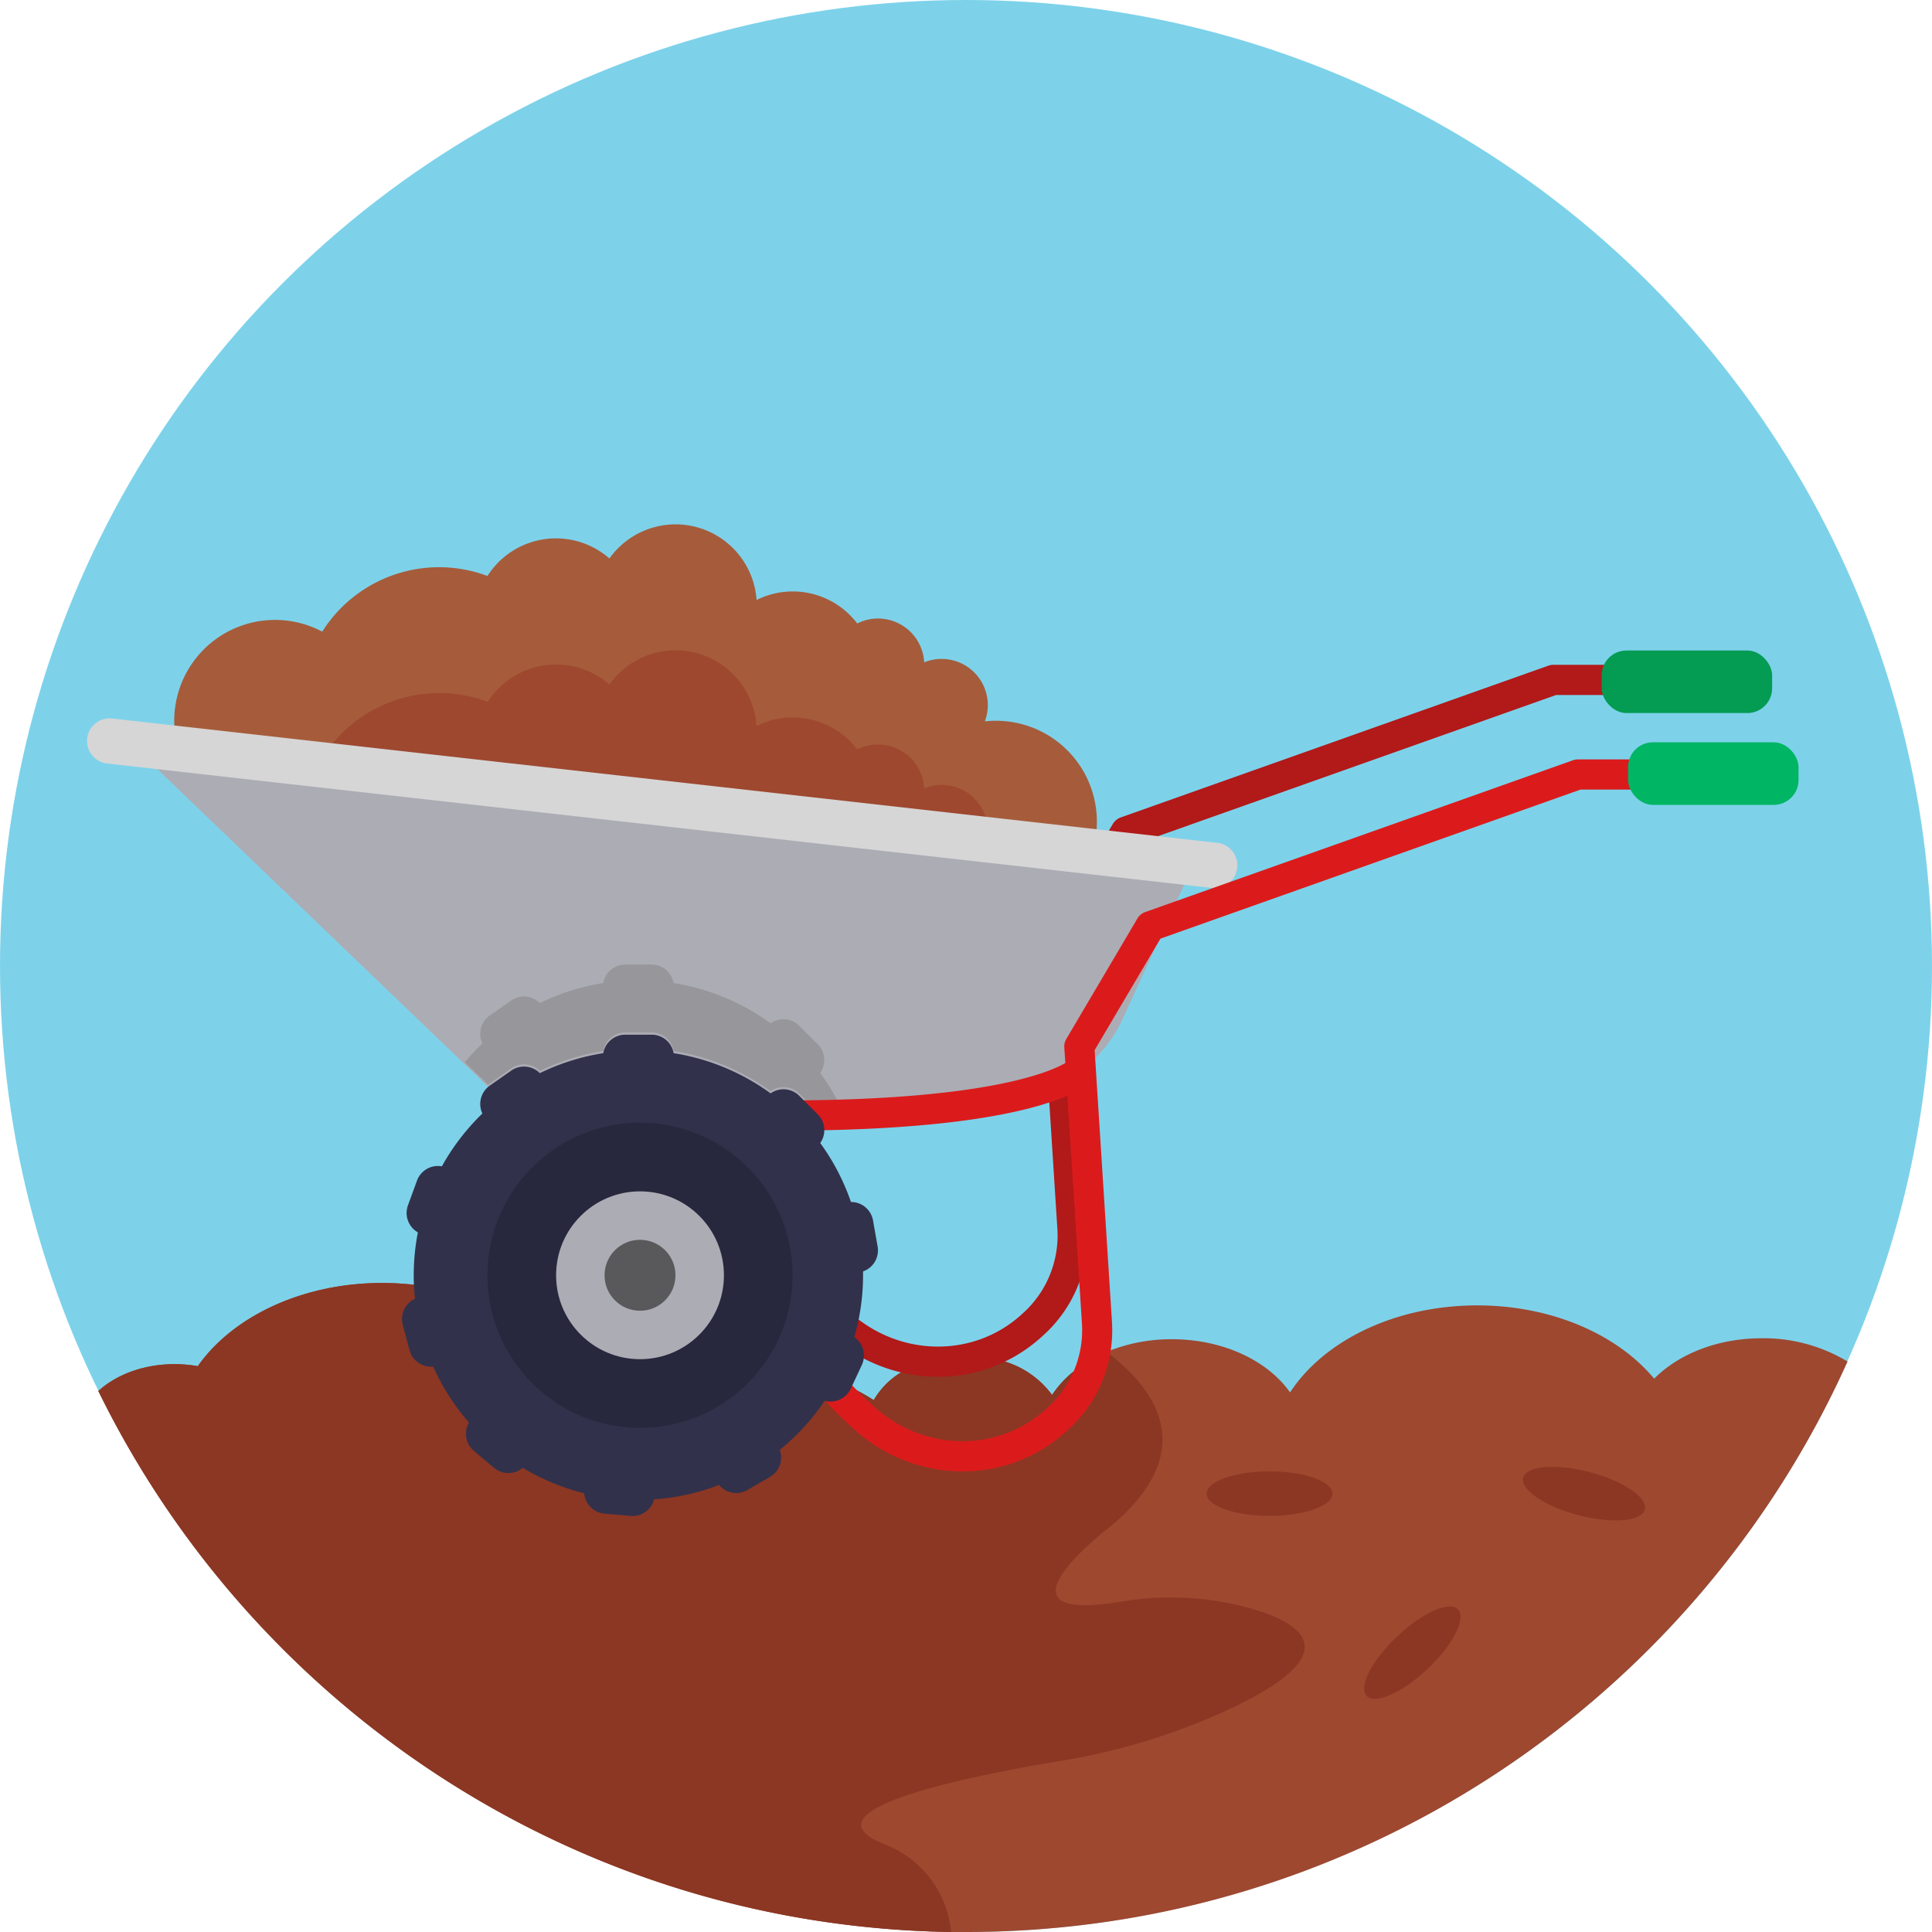 <svg xmlns="http://www.w3.org/2000/svg" viewBox="0 0 512 512"><circle cx="256" cy="256" r="256" fill="#7dd2ea"/><path fill="#9e4830" d="M489.62,360.82C449.57,449.94,360,512,256,512c-1.32,0-2.63,0-3.94,0-99.31-1.5-184.91-59.55-226-143.37,4.76-4.34,12-7.12,20.2-7.12a35.29,35.29,0,0,1,6.16.54C61.56,349,80,340,101.27,340a73.41,73.41,0,0,1,8.46.48A67.6,67.6,0,0,1,130,346c13.19,6,22.69,16,25.46,27.69,10-7.82,24.19-12.71,39.9-12.71,2.46,0,4.89.12,7.27.35a72.58,72.58,0,0,1,10,1.7,64.59,64.59,0,0,1,13,4.7c.52.24,1,.5,1.54.78,1.51.78,3,1.64,4.37,2.54a20.82,20.82,0,0,1,7.22-7.34,31.79,31.79,0,0,1,16.85-4.59,33.66,33.66,0,0,1,10.76,1.72,24.36,24.36,0,0,1,12.44,8.83,27.38,27.38,0,0,1,5.73-6.25,35.37,35.37,0,0,1,8.75-5.16l1.1-.44a45,45,0,0,1,16.18-2.91c13.63,0,25.44,5.73,31.31,14.1,8.89-13.65,27.76-23.07,49.6-23.07,19.83,0,37.21,7.77,46.89,19.43,6.42-6.5,16.78-10.72,28.48-10.72A43.13,43.13,0,0,1,489.62,360.82Z"/><path fill="#8c3723" d="M323.75,453.88a172.22,172.22,0,0,1-42.56,12.76c-24.9,4.12-69.67,13.2-46.53,22.21A27.63,27.63,0,0,1,252.06,512c-99.31-1.5-184.91-59.55-226-143.37,4.76-4.34,12-7.12,20.2-7.12a35.29,35.29,0,0,1,6.16.54C61.56,349,80,340,101.27,340a73.41,73.41,0,0,1,8.46.48A67.6,67.6,0,0,1,130,346c13.19,6,22.69,16,25.46,27.69,10-7.82,24.19-12.71,39.9-12.71,2.46,0,4.89.12,7.27.35a72.58,72.58,0,0,1,10,1.7,64.59,64.59,0,0,1,13,4.7c.52.24,1,.5,1.54.78,1.51.78,3,1.64,4.37,2.54a20.82,20.82,0,0,1,7.22-7.34,31.79,31.79,0,0,1,16.85-4.59,33.66,33.66,0,0,1,10.76,1.72,24.36,24.36,0,0,1,12.44,8.83,27.38,27.38,0,0,1,5.73-6.25,35.37,35.37,0,0,1,8.75-5.16l.92.71c14.93,11.8,21.68,27.46.09,45.55,0,0-34.38,26.05,2.7,19.95a78.7,78.7,0,0,1,34.77,1.87C346.51,430.63,357,438.89,323.75,453.88Z"/><path fill="#a65c3b" d="M290.68,217.73a26.72,26.72,0,0,1-51,11.27,26.73,26.73,0,0,1-37.59-17.09,36.56,36.56,0,0,1-63,3.57,36.54,36.54,0,0,1-49.47-3.64,26.72,26.72,0,1,1-4.22-44.45,36.6,36.6,0,0,1,43.78-14.75A21.51,21.51,0,0,1,161.5,148a21.52,21.52,0,0,1,39,11,21.46,21.46,0,0,1,26.68,6.23,12.1,12.1,0,0,1,5.5-1.32,12.27,12.27,0,0,1,12.24,11.61A12.25,12.25,0,0,1,261,191.17a28.88,28.88,0,0,1,3-.16A26.72,26.72,0,0,1,290.68,217.73Z"/><path fill="#9e4830" d="M284.82,234.42A26.72,26.72,0,0,1,239.73,229a26.73,26.73,0,0,1-37.59-17.09,36.56,36.56,0,0,1-63,3.57,36.54,36.54,0,0,1-49.47-3.64,26.71,26.71,0,0,1-37.6-4.15,26.72,26.72,0,0,1,33.38-6.92A36.56,36.56,0,0,1,129.25,186a21.51,21.51,0,0,1,32.25-4.61,21.51,21.51,0,0,1,39,11,21.46,21.46,0,0,1,26.68,6.23,12.1,12.1,0,0,1,5.5-1.32,12.27,12.27,0,0,1,12.24,11.6A12.25,12.25,0,0,1,261,224.55a26.29,26.29,0,0,1,3-.17A26.61,26.61,0,0,1,284.82,234.42Z"/><path fill="#b21919" d="M248.55,364.86a42.75,42.75,0,0,1-28-10.55,99.89,99.89,0,0,1-13.69-14.54,4,4,0,1,1,6.43-4.75,95.11,95.11,0,0,0,12.5,13.24c13.25,11.5,32.65,11.46,45.12-.08a27.72,27.72,0,0,0,9.33-22.08l-4.69-73.59a4,4,0,0,1,.54-2.28l18.81-31.86a4,4,0,0,1,2.1-1.74l113.34-40.22a4.1,4.1,0,0,1,1.34-.23h51.19a4,4,0,0,1,0,8h-50.5L301,223.68l-17.44,29.55,4.62,72.42v.12a35.45,35.45,0,0,1-11.89,28.28A40.74,40.74,0,0,1,248.55,364.86Z"/><path fill="#acacb5" d="M139.28,297.53,39,201.25l275.77,31.16-17.26,37.64a35.16,35.16,0,0,1-30,20.45Z"/><path fill="#97979b" d="M222.32,292.41l-7.52.41-3-3a5.91,5.91,0,0,0-7.59-.64,59.25,59.25,0,0,0-25.7-10.65,5.91,5.91,0,0,0-5.82-4.91h-7a5.93,5.93,0,0,0-5.83,4.91,59.1,59.1,0,0,0-16.81,5.29,5.91,5.91,0,0,0-7.57-.68l-5.71,4a4.63,4.63,0,0,0-.42.32l-6.18-5.94a58.55,58.55,0,0,1,4.66-5,5.92,5.92,0,0,1,1.94-7.38l5.71-4a5.9,5.9,0,0,1,7.57.68,59.11,59.11,0,0,1,16.81-5.3,5.93,5.93,0,0,1,5.83-4.91h7a5.91,5.91,0,0,1,5.82,4.91,59.26,59.26,0,0,1,25.7,10.66,5.91,5.91,0,0,1,7.59.63l4.92,4.93a5.91,5.91,0,0,1,.64,7.59A58.76,58.76,0,0,1,222.32,292.41Z"/><path fill="#d6d6d6" d="M321.57,235.28a5.27,5.27,0,0,1-.68,0L28.4,202.34a6,6,0,0,1,1.34-11.93l292.49,32.91a6,6,0,0,1-.66,12Z"/><path fill="#db1b1b" d="M469.37,201.25H418.19a4.06,4.06,0,0,0-1.34.23L303.51,241.7a4,4,0,0,0-2.1,1.74L282.6,275.3a4,4,0,0,0-.55,2.28l.27,4.14c-4.61,2.67-23.44,10.64-82.92,9.85h-.06a4,4,0,0,0-.05,8q4.25.06,8.23.06c45.55,0,66.25-5.32,75.35-9.27l3.88,60.81a27.72,27.72,0,0,1-9.33,22.08c-12.47,11.54-31.87,11.58-45.13.09a94.42,94.42,0,0,1-12.49-13.25,4,4,0,1,0-6.43,4.75,99.49,99.49,0,0,0,13.68,14.54,42.78,42.78,0,0,0,28,10.55,40.7,40.7,0,0,0,27.76-10.81,35.43,35.43,0,0,0,11.9-28.28v-.12l-4.62-72.42,17.44-29.55,111.32-39.5h50.49a4,4,0,0,0,0-8Z"/><path fill="#32314b" d="M232.57,330.28l-1.21-6.86a5.91,5.91,0,0,0-5.85-4.88,59.46,59.46,0,0,0-8.14-15.63,5.91,5.91,0,0,0-.64-7.59l-4.92-4.92a5.91,5.91,0,0,0-7.59-.64,59.38,59.38,0,0,0-25.7-10.66,5.91,5.91,0,0,0-5.82-4.9h-7a5.92,5.92,0,0,0-5.83,4.9,59.43,59.43,0,0,0-16.81,5.3,5.91,5.91,0,0,0-7.57-.68l-5.71,4a5.91,5.91,0,0,0-1.94,7.37,59.73,59.73,0,0,0-10.74,14,5.91,5.91,0,0,0-6.6,3.8l-2.39,6.55a5.91,5.91,0,0,0,2.63,7.15,60,60,0,0,0-1.1,11.37,58.39,58.39,0,0,0,.33,6.23,5.92,5.92,0,0,0-3.24,6.9l1.8,6.72a5.92,5.92,0,0,0,6.26,4.36A59.64,59.64,0,0,0,124.29,377a5.9,5.9,0,0,0,1.3,7.51l5.33,4.48a5.91,5.91,0,0,0,7.61,0,59.44,59.44,0,0,0,16.28,6.75,5.92,5.92,0,0,0,5.38,5.39l6.94.61a5.91,5.91,0,0,0,6.23-4.4,59.19,59.19,0,0,0,17.2-3.8,5.91,5.91,0,0,0,7.5,1.34l6-3.48a5.92,5.92,0,0,0,2.59-7.17,60,60,0,0,0,11.9-13,5.92,5.92,0,0,0,6.91-3.21l2.95-6.31a5.93,5.93,0,0,0-2-7.36,59.63,59.63,0,0,0,2.31-16.41c0-.35,0-.69,0-1A5.92,5.92,0,0,0,232.57,330.28Z"/><circle cx="169.61" cy="337.96" r="40.43" fill="#27273d"/><circle cx="169.61" cy="337.96" r="22.24" fill="#acacb5"/><circle cx="169.61" cy="337.96" r="9.4" fill="#59595b"/><rect width="45.17" height="16.58" x="431.46" y="196.72" fill="#00b564" rx="6.57"/><rect width="45.17" height="16.58" x="424.46" y="172.39" fill="#049b53" rx="6.57"/><ellipse cx="336.44" cy="395.83" fill="#8c3723" rx="16.67" ry="5.9"/><ellipse cx="419.77" cy="395.83" fill="#8c3723" rx="5.9" ry="16.67" transform="rotate(-75.33 419.771 395.827)"/><ellipse cx="374.29" cy="437.97" fill="#8c3723" rx="16.67" ry="5.9" transform="rotate(-43.44 374.298 437.98)"/></svg>